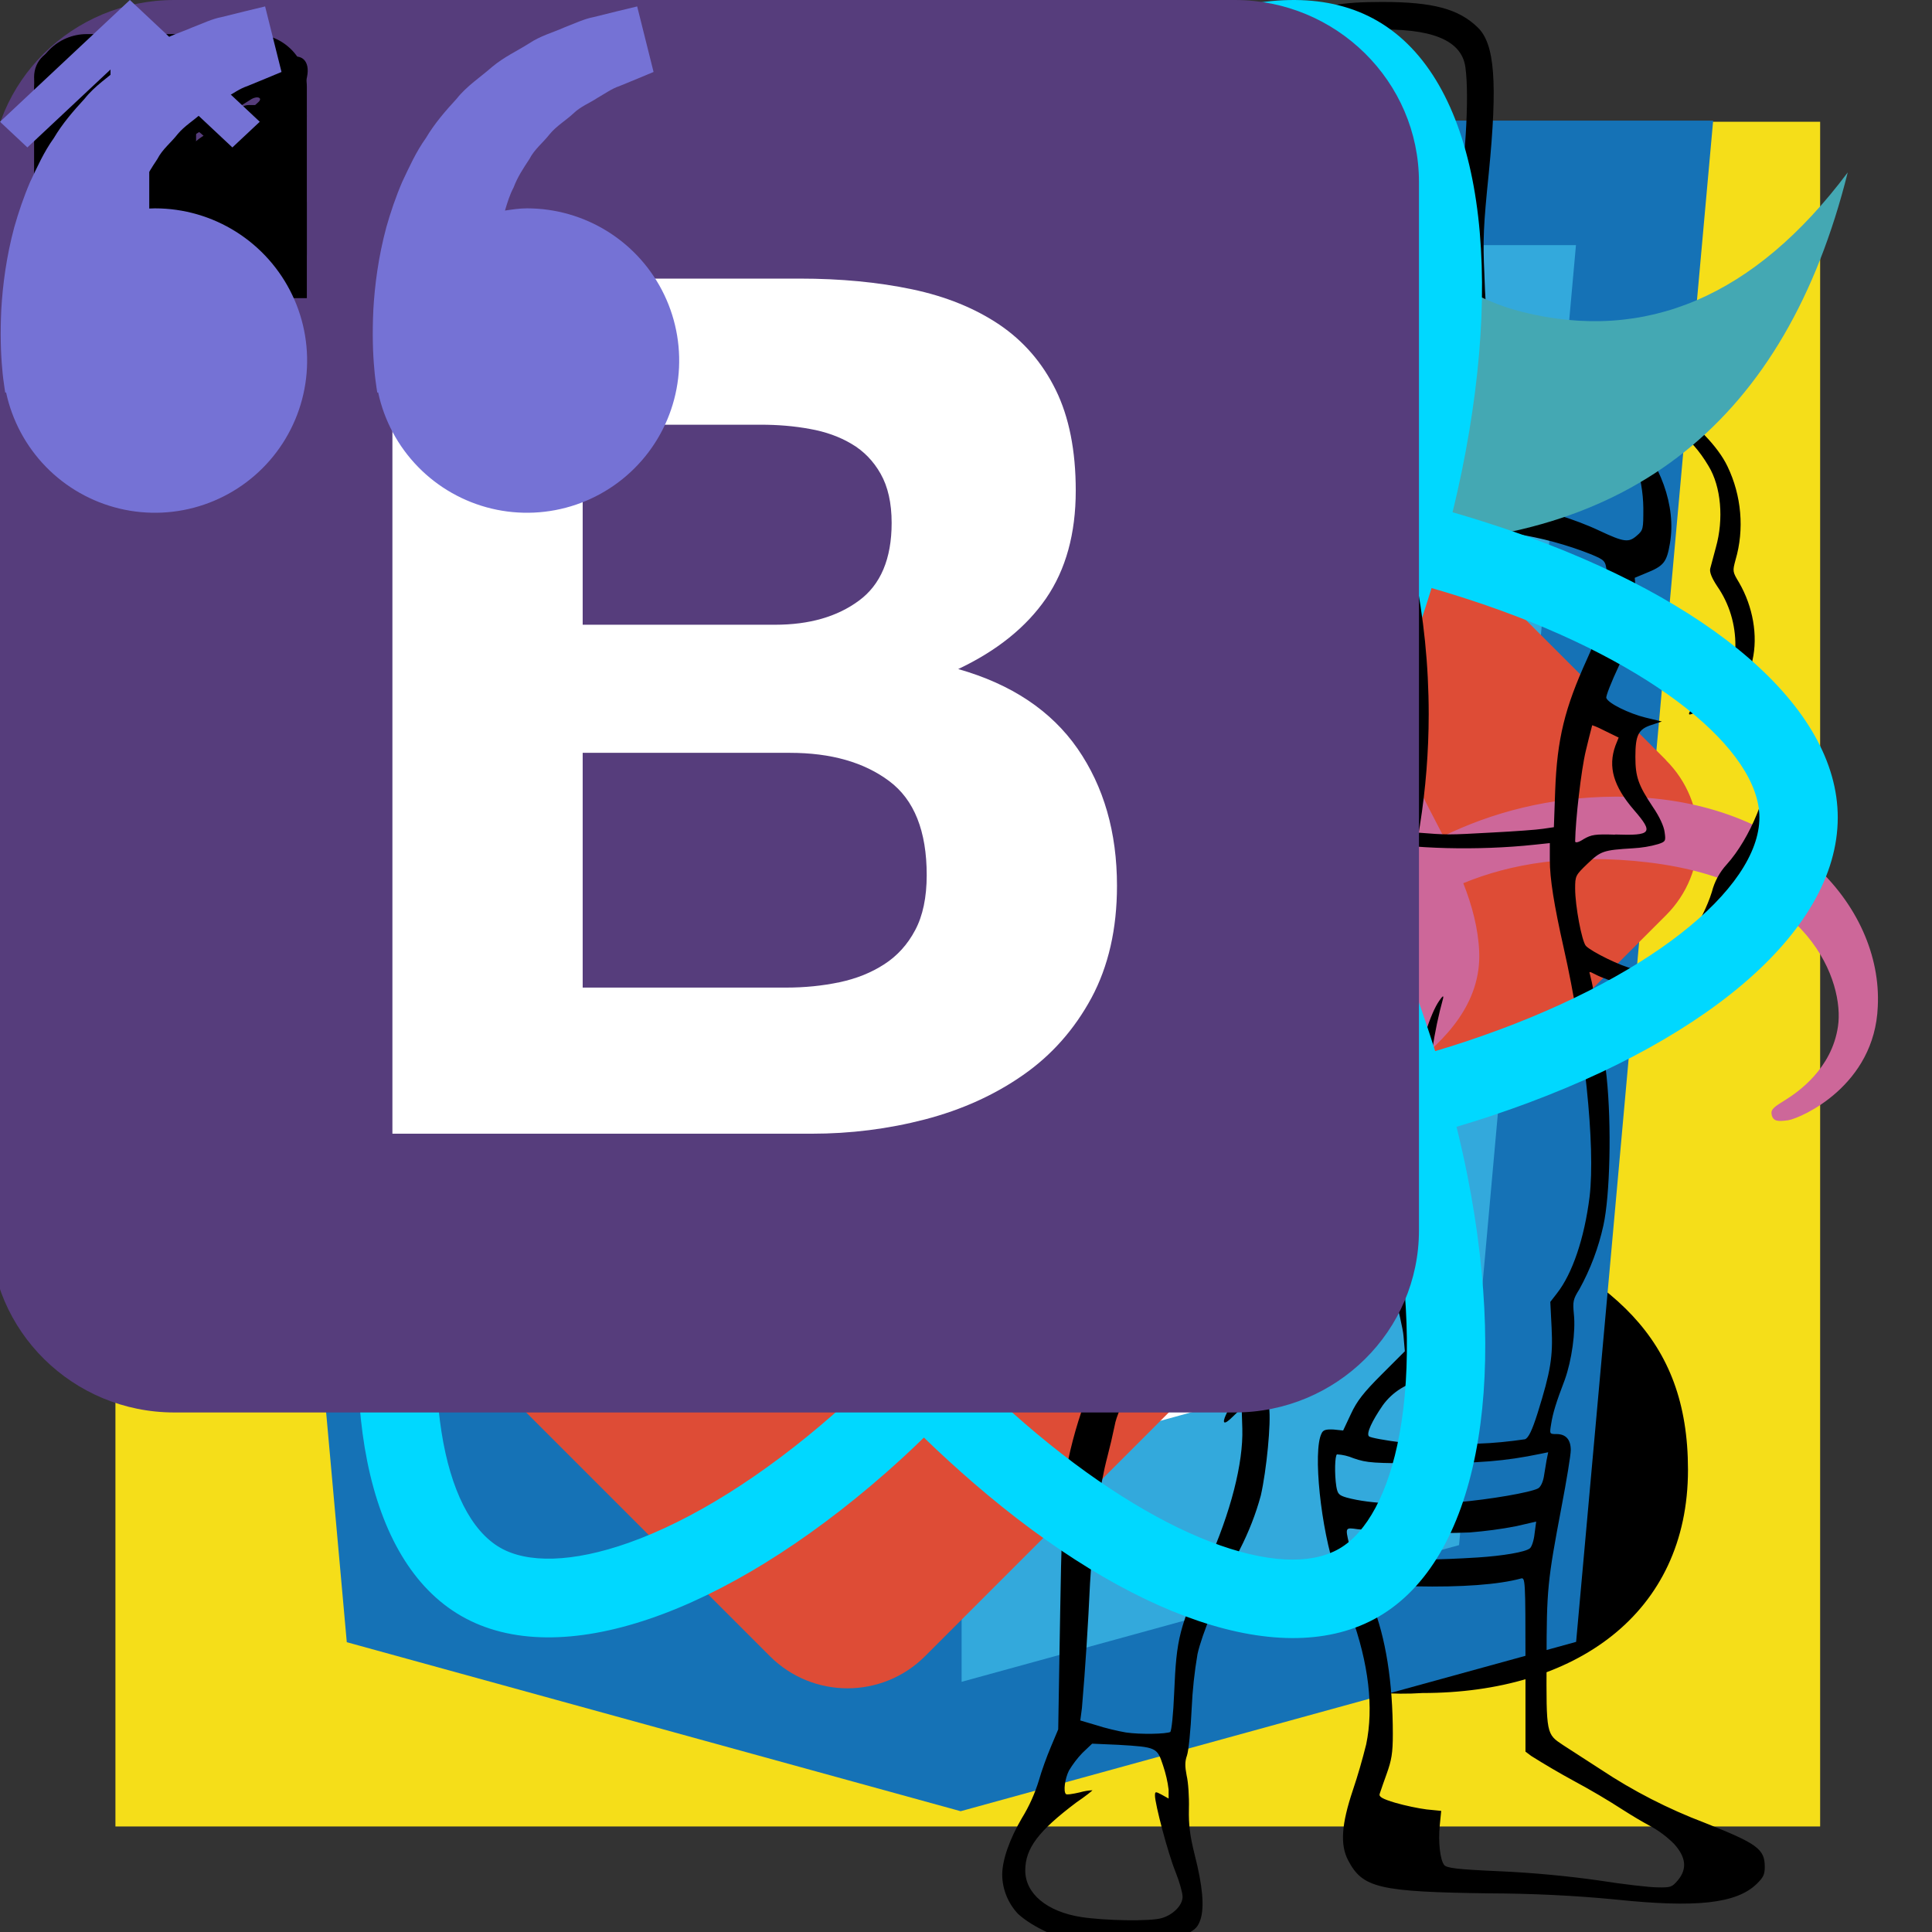 <svg width="119" height="119" viewBox="0 0 119 119" fill="none" xmlns="http://www.w3.org/2000/svg">
    <rect x="0" y="0" width="119" height="119" fill="#333333" stroke="none"/>
    <g id="vsCode">
        <path d="M101.53 17.6L81.35 7.88C80.21 7.33 78.93 7.15 77.68 7.37C76.43 7.58 75.28 8.17 74.39 9.07L8.32 69.3C7.52 70.02 7.04 71.04 6.99 72.12C6.94 73.2 7.32 74.26 8.04 75.06C8.13 75.15 8.22 75.25 8.31 75.33L13.71 80.23C14.41 80.87 15.32 81.24 16.27 81.29C17.22 81.33 18.16 81.04 18.92 80.46L98.49 20.12C99.09 19.66 99.81 19.38 100.56 19.31C101.31 19.24 102.07 19.38 102.74 19.72C103.42 20.05 103.99 20.57 104.39 21.21C104.78 21.85 105 22.59 105 23.35L105 23.11C105 21.96 104.67 20.83 104.06 19.86C103.44 18.88 102.57 18.1 101.53 17.6Z"
              fill="#0065A9" fill-opacity="1" fill-rule="nonzero"/>
        <path d="M101.53 94.39L81.35 104.11C80.21 104.66 78.93 104.84 77.68 104.63C76.43 104.41 75.28 103.82 74.39 102.93L8.32 42.7C7.52 41.97 7.04 40.95 6.99 39.87C6.94 38.79 7.32 37.73 8.04 36.93C8.13 36.84 8.22 36.75 8.31 36.66L13.71 31.76C14.41 31.12 15.32 30.74 16.28 30.7C17.23 30.66 18.17 30.95 18.93 31.53L98.49 91.87C99.09 92.33 99.81 92.61 100.56 92.68C101.31 92.75 102.07 92.61 102.74 92.27C103.42 91.94 103.99 91.42 104.39 90.78C104.78 90.14 105 89.4 105 88.64L105 88.9C104.99 90.04 104.66 91.17 104.05 92.14C103.44 93.11 102.57 93.89 101.53 94.39Z"
              fill="#007ACC" fill-opacity="1" fill-rule="nonzero"/>
        <path d="M81.35 104.11C80.21 104.66 78.93 104.84 77.68 104.63C76.43 104.41 75.28 103.82 74.39 102.93C74.89 103.42 75.53 103.76 76.22 103.89C76.91 104.03 77.63 103.96 78.28 103.69C78.94 103.42 79.49 102.96 79.89 102.37C80.28 101.79 80.49 101.1 80.5 100.39L80.5 11.6C80.5 10.89 80.29 10.2 79.89 9.61C79.5 9.02 78.94 8.56 78.28 8.29C77.63 8.02 76.9 7.94 76.21 8.08C75.51 8.22 74.87 8.56 74.37 9.07C75.27 8.17 76.42 7.58 77.67 7.36C78.91 7.15 80.19 7.33 81.33 7.88L101.51 17.58C102.55 18.08 103.43 18.86 104.05 19.84C104.67 20.81 104.99 21.94 105 23.1L105 88.9C105 90.05 104.67 91.18 104.06 92.15C103.44 93.13 102.57 93.91 101.53 94.41L81.35 104.11Z"
              fill="#1F9CF0" fill-opacity="1" fill-rule="nonzero"/>
    </g>
    <g id="js">
        <path d="M7.11 7.5L112.11 7.5L112.11 112.5L7.11 112.5L7.11 7.5Z" fill="#F5DE19" fill-opacity="1"
              fill-rule="nonzero"/>
        <path d="M77.65 89.53C78.54 91.34 79.93 92.87 81.65 93.93C83.38 94.99 85.37 95.55 87.4 95.53C91.48 95.53 94.1 93.48 94.1 90.65C94.1 87.28 91.41 86.07 86.91 84.1L84.44 83.04C77.32 80.01 72.59 76.21 72.59 68.18C72.59 60.78 78.22 55.14 87.04 55.14C89.9 54.94 92.75 55.58 95.25 56.98C97.74 58.39 99.77 60.49 101.08 63.04L93.36 67.98C92.86 66.71 91.98 65.63 90.85 64.87C89.72 64.12 88.39 63.72 87.03 63.75C86.43 63.69 85.84 63.75 85.27 63.94C84.7 64.12 84.18 64.42 83.73 64.82C83.29 65.22 82.93 65.7 82.69 66.25C82.44 66.79 82.31 67.38 82.31 67.98C82.31 70.93 84.14 72.13 88.37 73.98L90.84 75.03C99.23 78.63 103.97 82.29 103.97 90.53C103.97 99.42 96.99 104.28 87.62 104.28C83.97 104.52 80.32 103.69 77.13 101.9C73.94 100.11 71.34 97.43 69.64 94.19L77.65 89.53ZM42.79 90.38C44.34 93.13 45.75 95.46 49.14 95.46C52.38 95.46 54.43 94.19 54.43 89.26L54.43 55.71L64.29 55.71L64.29 89.39C64.29 99.6 58.29 104.25 49.56 104.25C46.47 104.42 43.4 103.65 40.76 102.05C38.12 100.44 36.03 98.07 34.76 95.25L42.79 90.38Z"
              fill="#000000" fill-opacity="1" fill-rule="nonzero"/>
    </g>
    <g id="css">
        <path d="M21.36 101.15L12.94 7.43L105.52 7.43L97.08 101.13L59.17 111.56L21.36 101.15Z" fill="#1572B6" fill-opacity="1" fill-rule="nonzero"/>
        <path d="M59.23 103.59L89.87 95.17L97.07 15.1L59.23 15.1L59.23 103.59Z" fill="#33A9DC" fill-opacity="1" fill-rule="nonzero"/>
        <path d="M59.23 49.05L74.57 49.05L75.62 37.28L59.23 37.28L59.23 25.78L88.29 25.78L88.01 28.87L85.17 60.54L59.23 60.54L59.23 49.05Z" fill="#FFFFFF" fill-opacity="1" fill-rule="nonzero"/>
        <path d="M59.3 78.9L59.25 78.91L46.34 75.46L45.51 66.29L33.88 66.29L35.5 84.34L59.24 90.87L59.3 90.86L59.3 78.9Z" fill="#EBEBEB" fill-opacity="1" fill-rule="nonzero"/>
        <path d="M73.58 60.06L72.18 75.45L59.26 78.91L59.26 90.87L83.02 84.34L83.19 82.4L85.21 60.06L73.58 60.06Z" fill="#FFFFFF" fill-opacity="1" fill-rule="nonzero"/>
        <path d="M59.27 25.78L59.27 37.28L31.27 37.28L31.04 34.69L30.51 28.87L30.23 25.78L59.27 25.78ZM59.23 49.05L59.23 60.54L46.48 60.54L46.25 57.96L45.72 52.13L45.45 49.05L59.23 49.05Z" fill="#EBEBEB" fill-opacity="1" fill-rule="nonzero"/>
    </g>
    <g id="git">
        <path id="Vector" d="M102.62 46.82L56.77 0.98C54.13 -1.66 49.85 -1.66 47.21 0.98L37.69 10.5L49.76 22.57C52.57 21.62 55.79 22.26 58.03 24.5C60.27 26.75 60.91 29.99 59.93 32.81L71.57 44.45C74.39 43.48 77.64 44.1 79.89 46.36C83.03 49.5 83.03 54.59 79.89 57.73C76.74 60.88 71.65 60.88 68.5 57.73C66.14 55.37 65.56 51.9 66.75 48.98L55.9 38.13L55.9 66.69C56.69 67.08 57.4 67.6 58.03 68.21C61.17 71.36 61.17 76.45 58.03 79.59C54.88 82.74 49.79 82.74 46.65 79.59C43.51 76.45 43.51 71.36 46.65 68.21C47.4 67.46 48.3 66.86 49.28 66.46L49.28 37.63C48.3 37.23 47.4 36.63 46.65 35.87C44.27 33.5 43.69 30 44.91 27.08L33.01 15.17L1.58 46.6C-1.07 49.25 -1.07 53.53 1.58 56.17L47.42 102.01C50.06 104.65 54.34 104.65 56.98 102.01L102.61 56.38C105.26 53.74 105.26 49.46 102.61 46.82L102.62 46.82Z" fill="#DE4C36" fill-opacity="1" fill-rule="nonzero"/>
    </g> <g id="sass">
    <path id="Vector" d="M99.47 49.07C95.4 49.09 91.86 50.06 88.9 51.5C87.81 49.37 86.72 47.47 86.53 46.07C86.32 44.44 86.06 43.45 86.32 41.51C86.58 39.56 87.73 36.8 87.7 36.58C87.68 36.37 87.45 35.38 85.1 35.36C82.76 35.34 80.74 35.8 80.5 36.41C80.27 37.03 79.82 38.42 79.52 39.86C79.12 41.97 74.83 49.51 72.38 53.47C71.59 51.92 70.91 50.57 70.76 49.49C70.55 47.87 70.29 46.87 70.55 44.93C70.81 42.99 71.96 40.22 71.94 40.01C71.91 39.8 71.68 38.8 69.34 38.78C66.99 38.76 64.97 39.23 64.73 39.84C64.5 40.45 64.24 41.89 63.75 43.28C63.26 44.68 57.57 57.27 56.08 60.52C55.48 61.84 54.85 63.14 54.18 64.43C54.18 64.43 54.16 64.5 54.1 64.6C53.89 65.01 53.68 65.41 53.46 65.81L53.46 65.83C53.14 66.4 52.8 66.93 52.63 66.93C52.5 66.93 52.27 65.4 52.67 63.33C53.52 58.96 55.55 52.16 55.53 51.92C55.53 51.8 55.91 50.61 54.21 50C52.54 49.39 51.95 50.4 51.8 50.4C51.65 50.4 51.54 50.76 51.54 50.76C51.54 50.76 53.4 43.11 48 43.11C44.64 43.11 39.99 46.77 37.69 50.06C35.07 51.48 32.46 52.89 29.85 54.31C28.59 55.01 27.29 55.71 26.08 56.36C25.99 56.28 25.9 56.17 25.82 56.09C19.3 49.18 7.24 44.3 7.75 35.02C7.94 31.64 9.11 22.77 30.91 11.99C48.86 3.22 63.13 5.65 65.61 11.04C69.14 18.73 57.96 33.01 39.42 35.08C32.34 35.87 28.63 33.16 27.7 32.15C26.71 31.09 26.57 31.03 26.2 31.24C25.61 31.56 25.99 32.51 26.2 33.06C26.76 34.49 29.04 37.03 32.89 38.27C36.3 39.37 44.59 39.99 54.63 36.14C65.86 31.83 74.64 19.85 72.06 9.81C69.48 -0.37 52.44 -3.73 36.3 1.95C26.71 5.33 16.32 10.66 8.84 17.59C-0.05 25.83 -1.46 32.99 -0.88 35.99C1.18 46.64 16 53.57 21.92 58.71C21.62 58.88 21.34 59.02 21.11 59.15C18.15 60.61 6.85 66.46 4.04 72.65C0.84 79.67 4.55 84.7 7 85.37C14.61 87.46 22.43 83.7 26.63 77.49C30.83 71.28 30.32 63.21 28.38 59.51C28.36 59.47 28.33 59.42 28.29 59.38C29.06 58.94 29.85 58.47 30.61 58.03C32.02 57.2 33.45 56.41 34.9 55.64C34.17 57.61 33.64 59.95 33.38 63.33C33.06 67.31 34.71 72.46 36.86 74.49C37.82 75.38 38.95 75.4 39.67 75.4C42.19 75.4 43.32 73.33 44.57 70.88C46.11 67.88 47.49 64.39 47.49 64.39C47.49 64.39 45.77 73.81 50.45 73.81C52.16 73.81 53.89 71.62 54.65 70.5L54.65 70.52C54.65 70.52 54.7 70.45 54.78 70.31C54.95 70.03 55.06 69.86 55.06 69.86L55.06 69.82C55.74 68.64 57.27 65.95 59.55 61.5C62.49 55.75 65.33 48.56 65.33 48.56C65.33 48.56 65.59 50.32 66.46 53.23C66.97 54.95 68.04 56.83 68.89 58.64C68.21 59.59 67.78 60.12 67.78 60.12L67.8 60.14C67.25 60.86 66.65 61.64 65.99 62.4C63.67 65.15 60.9 68.3 60.51 69.21C60.06 70.29 60.17 71.07 61.02 71.7C61.64 72.17 62.75 72.23 63.88 72.17C65.97 72.02 67.44 71.51 68.16 71.19C69.29 70.79 70.61 70.18 71.85 69.27C74.13 67.6 75.51 65.21 75.39 62.07C75.32 60.33 74.75 58.6 74.04 56.97C74.26 56.68 74.45 56.38 74.66 56.09C78.26 50.87 81.06 45.14 81.06 45.14C81.06 45.14 81.31 46.89 82.19 49.81C82.61 51.29 83.49 52.9 84.25 54.46C80.86 57.19 78.78 60.35 78.03 62.43C76.69 66.27 77.73 68 79.71 68.4C80.61 68.6 81.89 68.17 82.82 67.77C84.02 67.39 85.42 66.74 86.77 65.76C89.05 64.09 91.24 61.77 91.11 58.62C91.05 57.19 90.67 55.77 90.13 54.4C93.01 53.21 96.72 52.56 101.45 53.11C111.59 54.29 113.6 60.57 113.21 63.21C112.83 65.85 110.7 67.29 110 67.73C109.29 68.17 109.06 68.32 109.12 68.64C109.21 69.1 109.55 69.08 110.15 69C110.98 68.85 115.47 66.86 115.66 62C115.98 55.79 110.02 49.01 99.47 49.07ZM21.22 75.23C17.85 78.86 13.16 80.24 11.14 79.08C8.96 77.83 9.82 72.46 13.95 68.62C16.46 66.27 19.7 64.09 21.86 62.76C22.35 62.47 23.07 62.05 23.94 61.52C24.09 61.43 24.18 61.39 24.18 61.39L24.69 61.07C26.2 66.57 24.75 71.41 21.22 75.23ZM45.72 58.71C44.55 61.54 42.1 68.79 40.61 68.38C39.33 68.05 38.54 62.55 40.35 57.12C41.27 54.4 43.21 51.14 44.34 49.87C46.17 47.85 48.2 47.17 48.69 47.99C49.3 49.07 46.45 56.93 45.72 58.71ZM65.95 68.3C65.46 68.55 64.99 68.72 64.77 68.6C64.63 68.51 64.99 68.17 64.99 68.17C64.99 68.17 67.52 65.47 68.53 64.24C69.1 63.52 69.78 62.68 70.51 61.73L70.51 62C70.51 65.24 67.35 67.41 65.95 68.3L65.95 68.3ZM81.55 64.77C81.18 64.52 81.25 63.67 82.46 61.03C82.93 60 84.04 58.26 85.94 56.59C86.15 57.27 86.3 57.92 86.28 58.54C86.26 62.62 83.32 64.14 81.55 64.77Z" fill="#CD6799" fill-opacity="1" fill-rule="nonzero"/>
</g>
    <g id="man">
        <path d="M66.83 119.74C65.26 119.47 63.64 118.72 62.72 117.9C62.1 117.25 61.74 116.38 61.73 115.48C61.73 114.56 62.19 113.27 62.94 111.99C63.39 111.26 63.74 110.48 63.99 109.66C64.15 109.09 64.48 108.18 64.73 107.59L65.18 106.52L65.3 99.35C65.36 95.39 65.48 91.72 65.57 91.15C65.83 89.5 66.26 87.9 66.82 86.34L67.25 85.31L66.63 84.94C66.06 84.58 65.59 84.1 63.74 81.89C61.45 79.19 58.44 77.71 54.18 77.2C52.8 77.07 51.39 76.96 49.98 76.91C43.73 76.62 40.16 75.31 36.94 72.14C34.53 69.78 33.29 67.02 32.78 62.96C32.1 57.47 31.34 54.66 29.93 52.38C29.58 51.81 29.18 51.28 28.74 50.79L28.17 50.23L26.92 51.03C26.24 51.48 25.28 52.05 24.81 52.3C23.25 53.16 21.76 54.12 20.34 55.15C16.84 57.69 13.03 60.87 10.94 62.96C10.01 63.9 9.52 64.31 9.3 64.27C7.88 64.06 8.97 57.88 11.29 53.23C14.26 47.24 19.26 41.71 25.04 37.98C29.79 34.91 37.47 30.69 41.02 29.21C47.33 26.57 55.49 23.72 61.08 22.2C62.25 21.86 62.97 21.57 63.46 21.24C64.55 20.48 65.63 20.11 66.86 20.09C67.89 20.07 67.99 20.05 68.99 19.38C70.16 18.62 70.51 18.58 71.68 18.99L72.44 19.27L73.38 18.62L74.32 18L75.66 18.01C76.7 18.03 77.17 18 77.62 17.8C78.18 17.54 78.2 17.51 78.36 16.57C78.71 14.54 78.75 13.52 78.54 12.29C78.26 10.67 78.23 4.38 78.5 3.15C78.79 1.82 78.99 1.55 79.98 1.06C81.47 0.34 82.58 0.12 85.14 0.12C88.26 0.12 89.85 0.55 91.02 1.69C92.07 2.7 92.25 5.08 91.7 10.67C91.37 13.89 91.33 14.79 91.43 16.9C91.47 18.25 91.56 19.52 91.61 19.69C91.68 20.03 91.76 20.05 92.9 20.07C94.01 20.08 94.2 20.14 95.26 20.69C96.27 21.22 97.04 21.87 97.19 22.33C97.21 22.43 97.39 22.43 97.7 22.33C98.3 22.16 98.83 22.35 99.26 22.88C99.52 23.22 99.67 23.27 100.26 23.27C101.06 23.27 101.36 23.47 102.02 24.45C102.33 24.88 102.76 25.23 103.25 25.44C104.34 25.99 105.83 27.51 106.4 28.72C107.27 30.52 107.45 32.61 106.9 34.48C106.71 35.19 106.71 35.21 107.12 35.89C107.97 37.36 108.29 39.15 107.94 40.68L107.74 41.58L108.33 42.16C111.24 45.07 110.81 49.82 107.25 54.06C106.86 54.54 106.52 55.07 106.26 55.64C105.57 57.45 104.79 58.72 103.78 59.78L102.74 60.83L101.69 60.83C100.64 60.83 99.15 60.48 98.25 60.01C97.88 59.82 97.86 59.82 97.94 60.05C98.18 60.91 98.76 64.4 98.96 66.34C99.27 69.31 99.17 73.62 98.76 75.48C98.46 76.85 97.96 78.18 97.28 79.41C96.89 80.03 96.87 80.17 96.94 80.93C97.06 82 96.81 83.8 96.38 84.99C95.85 86.38 95.65 87.02 95.54 87.72C95.44 88.33 95.44 88.33 95.87 88.33C96.44 88.33 96.75 88.66 96.75 89.32C96.75 89.62 96.49 91.2 96.18 92.82C95.32 97.37 95.26 97.88 95.26 102.29C95.24 106.84 95.24 106.8 96.28 107.49L98.6 108.99C100.6 110.32 102.75 111.42 104.99 112.27C108.25 113.56 108.7 113.89 108.7 114.99C108.7 115.47 108.6 115.65 108.2 116.04C106.95 117.25 104.48 117.52 99.52 117C96.94 116.75 94.36 116.63 91.77 116.62C84.93 116.53 83.93 116.29 83.04 114.59C82.53 113.62 82.63 112.35 83.33 110.26C83.64 109.34 83.91 108.4 84.15 107.44C84.62 105.18 84.31 102.48 83.21 99.44L82.28 96.84C81.36 94.2 80.85 89.38 81.4 88.29C81.5 88.07 81.67 88.03 82.14 88.05L82.73 88.11L83.21 87.09C83.58 86.29 83.99 85.77 85.11 84.65L86.53 83.23L86.45 82.31C86.39 81.43 85.24 77.17 85.08 77.19C85.02 77.19 84.71 77.62 84.36 78.16C83.5 79.45 81.61 81.44 80.53 82.17C80.06 82.48 79.67 82.85 79.67 82.97C79.65 83.5 79.2 84.54 78.66 85.26C78.13 85.96 78.09 86.08 78.17 86.7C78.3 87.62 78.01 90.57 77.66 92.11C77.35 93.26 76.91 94.37 76.37 95.43C75.03 98.22 74.01 100.72 73.76 101.88C73.57 102.99 73.45 104.11 73.4 105.24C73.34 106.56 73.21 107.85 73.11 108.13C72.98 108.5 72.98 108.79 73.09 109.36C73.19 109.77 73.25 110.68 73.23 111.41C73.21 112.41 73.29 113.05 73.58 114.22C74.09 116.21 74.18 117.46 73.95 118.21C73.79 118.68 73.64 118.85 73.11 119.11C71.94 119.71 68.62 120.04 66.82 119.73L66.83 119.74ZM71.57 118.14C72.25 117.94 72.84 117.36 72.84 116.83C72.84 116.59 72.65 115.91 72.41 115.31C71.94 114.16 71.14 111.11 71.14 110.6C71.14 110.35 71.16 110.33 71.55 110.54L71.98 110.78L71.98 110.23C71.92 109.73 71.8 109.23 71.64 108.75C71.27 107.63 71.24 107.61 68.87 107.47L67.27 107.4L66.68 107.96C66.36 108.29 66.08 108.66 65.84 109.06C65.59 109.56 65.49 110.33 65.65 110.5C65.69 110.56 66.08 110.5 66.51 110.4C66.76 110.33 67.02 110.28 67.29 110.27C67.29 110.29 66.86 110.64 66.31 111.01C63.97 112.77 63.15 113.84 63.15 115.21C63.15 116.64 64.49 117.75 66.6 118.08C68.05 118.3 70.86 118.36 71.57 118.14L71.57 118.14ZM103.35 115.81C103.93 115.11 103.85 114.39 103.11 113.57C102.68 113.14 102.19 112.77 101.64 112.47C101.1 112.18 100.55 111.85 100 111.5C99.01 110.86 97.99 110.26 96.95 109.7C96.05 109.21 95.18 108.7 94.32 108.16L93.96 107.89L93.96 102.52C93.96 97.23 93.95 97.15 93.67 97.23C92.3 97.6 90.04 97.77 87.17 97.71L84.06 97.68L84.51 98.77C85.35 100.84 85.79 103.62 85.79 106.8C85.79 107.99 85.71 108.42 85.41 109.26C85.26 109.67 85.12 110.08 84.98 110.49C84.92 110.67 85.14 110.8 85.94 111.04C86.52 111.21 87.38 111.39 87.87 111.45L88.77 111.54L88.68 112.44C88.58 113.46 88.7 114.53 88.95 114.87C89.11 115.06 89.69 115.14 92.41 115.26C94.46 115.35 96.69 115.57 98.44 115.82C99.96 116.06 101.61 116.25 102.09 116.25C102.92 116.27 102.99 116.23 103.34 115.82L103.35 115.81ZM72.08 106.68C72.16 106.62 72.27 105.56 72.32 104.31C72.47 100.82 72.61 100.31 74.37 96.36C75.81 93.14 76.58 90.13 76.52 88L76.48 86.73L75.93 87.26C74.8 88.39 75.58 86.62 76.93 85.03C77.94 83.82 78.3 83.16 78.45 82.09C78.53 81.66 78.69 81.44 79.35 80.94C81.83 79.06 83.75 76.53 84.88 73.63C85.15 72.93 85.85 70.53 86.44 68.3C87.54 64.18 88.12 62.4 88.65 61.64C88.85 61.35 88.92 61.29 88.89 61.48C88.6 62.53 88.38 63.59 88.22 64.66C88.07 65.62 87.77 67.5 87.58 68.8C87.21 71.48 86.82 73.2 86.29 74.53L85.94 75.43L86.87 77.85C87.85 80.33 88.3 82.13 88.38 83.86L88.44 84.84L87.68 85C86.67 85.17 85.77 85.73 85.17 86.56C84.51 87.52 84.14 88.3 84.32 88.47C84.39 88.55 85.35 88.73 86.45 88.86C88.14 89.06 88.79 89.06 91.04 88.92C92.01 88.89 92.97 88.79 93.93 88.65C94.14 88.57 94.36 88.14 94.71 87.03C95.51 84.47 95.66 83.57 95.57 81.78L95.49 80.19L95.9 79.66C96.85 78.45 97.59 76.27 97.91 73.71C98.28 70.58 97.59 64.04 96.32 58.41C95.72 55.74 95.46 54.13 95.46 52.96L95.46 51.93L94.51 52.03C91.07 52.4 86.91 52.3 84.37 51.77C82.98 51.5 79.49 50.46 78.73 50.13L78.12 49.86L78.05 50.54C77.99 50.91 77.93 51.28 77.85 51.67C77.73 52.08 77.77 52.18 78.5 52.88C79.4 53.8 79.67 54.27 79.67 54.89C79.67 55.28 79.46 55.6 78.36 56.73C77.58 57.57 76.7 58.32 75.76 58.98L74.49 59.83L73.94 61.73C71.99 68.66 71.62 74.97 72.91 79.48L73.22 80.61L72.59 81.39C70.25 84.34 68.86 86.59 68.65 87.84C68.52 88.46 68.38 89.07 68.22 89.68C67.71 91.61 67.32 94.44 67.14 97.51C67.02 100.08 66.86 102.64 66.64 105.21L66.54 105.97L67.52 106.26C68.06 106.44 68.88 106.63 69.35 106.71C70.23 106.84 71.85 106.81 72.11 106.67L72.08 106.68ZM91.04 95.93C92.57 95.83 93.95 95.6 94.23 95.37C94.34 95.29 94.48 94.88 94.52 94.47L94.62 93.72L93.41 94C92.45 94.19 91.49 94.31 90.53 94.39C88.23 94.48 85.91 94.42 83.62 94.19C82.86 94.08 82.86 94.08 83.09 95.07C83.28 95.81 83.33 95.85 85.32 95.99C86.64 96.1 88.5 96.09 91.04 95.93L91.04 95.93ZM89.77 92.53C91.76 92.36 94.25 91.93 94.73 91.68C94.89 91.6 95.03 91.3 95.09 90.97L95.26 89.94L95.36 89.45L94.87 89.55C92.7 90 91.06 90.13 87.78 90.13C84.58 90.13 84.21 90.11 83.37 89.82C83.04 89.68 82.7 89.6 82.35 89.58C82.22 89.66 82.19 90.78 82.31 91.56C82.39 92.02 82.47 92.1 82.94 92.24C84.42 92.65 86.93 92.74 89.78 92.51L89.77 92.53ZM53.52 74.92C58.52 73.47 65.07 69.23 70.42 63.92C72.16 62.18 72.37 61.95 72.6 61.17L72.92 60.17C72.95 60.09 72.64 59.96 72.23 59.86C71.16 59.61 70.34 58.98 70.34 58.42C70.34 58.08 70.14 57.75 69.58 57.15C68.66 56.11 68.43 55.66 68.33 54.67L68.25 53.86L67.16 53.08C66.53 52.63 64.34 51.42 62.02 50.25C60.25 49.39 58.52 48.45 56.82 47.44C54.87 46.13 53.56 44.57 52.82 42.72C52.68 42.34 52.51 42.03 52.45 42.03C52.29 42.03 47.9 46.27 46.02 48.26C41.39 53.14 38.21 57.38 36.2 61.31C35.69 62.28 35.14 63.44 34.98 63.87L34.69 64.65L35.04 65.95C35.26 66.66 35.71 67.81 36.06 68.49C37.29 70.92 38.76 72.38 41.18 73.57C43.78 74.86 46.08 75.31 49.93 75.25C52 75.23 52.61 75.17 53.52 74.9L53.52 74.92ZM14.07 57.79C17.35 54.88 21.88 51.69 27.43 48.39C31.07 46.23 45.11 39.19 51.57 36.32C52.75 35.79 53.8 35.31 53.92 35.25C54.03 35.17 54.37 34.33 54.68 33.39C56.05 29.06 56.73 28.2 59.21 27.63C59.52 27.55 59.6 27.46 59.6 27.15C59.6 26.58 59.99 25.27 60.32 24.69C60.58 24.24 60.58 24.22 60.36 24.28C60.23 24.31 59.4 24.55 58.55 24.81C46.63 28.24 36.22 32.81 27.24 38.52C17.65 44.61 12.12 51.91 10.52 60.66L10.4 61.31L11.58 60.16C12.2 59.51 13.34 58.46 14.08 57.81L14.07 57.79ZM102.45 59.45C103.41 58.96 104.89 56.71 105.44 54.94C105.6 54.31 105.91 53.73 106.36 53.24C107.8 51.64 108.99 48.73 109.01 46.74C109.01 43.63 107.25 42.44 104.7 43.77C104.36 43.92 104.09 44.04 104.05 44C103.92 43.87 104.64 43.16 105.52 42.61C106.67 41.85 106.89 41.4 106.89 39.78C106.9 38.47 106.52 37.19 105.77 36.11C105.42 35.58 105.29 35.23 105.34 35.02L105.69 33.71C106.18 31.97 106.01 29.98 105.24 28.71C104.11 26.8 102.72 25.86 100.79 25.7L99.66 25.62L100.32 26.37C102.29 28.5 103.25 31.17 102.86 33.46C102.66 34.63 102.49 34.86 101.36 35.31L100.69 35.59L100.77 36.49C100.91 37.95 100.65 39.03 99.72 41C99.25 42 98.9 42.89 98.94 42.99C99.05 43.32 100.34 43.95 101.36 44.2L102.36 44.44L101.73 44.65C100.91 44.91 100.73 45.28 100.73 46.62C100.73 47.85 100.91 48.36 101.81 49.71C102.21 50.29 102.49 50.9 102.53 51.25C102.61 51.8 102.59 51.84 102.14 51.99C101.63 52.14 101.11 52.22 100.58 52.25C98.74 52.36 98.6 52.42 97.78 53.2C97.04 53.91 97.02 53.95 97.02 54.73C97.02 55.8 97.43 57.97 97.68 58.26C98.02 58.62 99.87 59.53 100.59 59.67C101.22 59.83 101.88 59.75 102.45 59.46L102.45 59.45ZM75.4 57.99C76.59 57.05 77.53 56.11 78.05 55.31C78.39 54.82 78.41 54.72 78.25 54.31C77.97 53.68 76.18 52.06 75.18 51.58C74.52 51.28 73.81 51.08 73.09 50.97L71.86 50.82L71.1 49.86C69.52 47.91 68.64 46.38 67.39 43.43C66.29 40.93 65.34 39.47 63.81 38.02C63.19 37.43 62.74 36.95 62.78 36.95C62.86 36.95 63.6 37.32 64.46 37.77C65.88 38.53 66.06 38.59 66.71 38.49C69.03 38.22 71.08 35.55 71.82 31.8C72.04 30.74 72.47 29.67 72.92 29.02C72.94 29 73.84 29.59 74.89 30.35C77.57 32.24 78.15 32.53 79.68 32.59C80.67 32.63 81.24 32.56 83.04 32.13C86.87 31.19 91.01 30.82 93.53 31.15C94.95 31.35 97 31.97 98.52 32.69C100.03 33.4 100.32 33.43 100.81 33C101.22 32.65 101.22 32.59 101.22 31.29C101.2 29.35 100.49 27.26 99.42 26.01C98.87 25.37 97.33 24.31 95.81 23.51C95.26 23.22 94.72 22.93 94.19 22.63C93.46 22.2 92.64 22.26 90.42 22.85C87.84 23.51 87.15 23.51 84.21 22.75C81.71 22.12 81.55 22.11 79.09 22.5C77.78 22.69 74.5 22.57 73.4 22.28C72.86 22.12 72.31 21.97 71.78 21.78C70.83 21.4 69.17 21.34 67.66 21.62C64.67 22.15 62.41 23.77 61.59 25.97C61.16 27.09 61.22 27.61 61.78 27.96C62.68 28.53 63.87 30.07 63.87 30.68C63.87 30.72 63.58 30.46 63.24 30.11C62.4 29.23 61.64 28.84 60.74 28.84C60.16 28.86 59.59 29.03 59.11 29.36C58.62 29.68 58.23 30.13 57.99 30.66C57.73 31.35 57.51 32.05 57.33 32.77C56.78 34.76 56.29 35.82 55.26 37.22C54.34 38.49 54.2 39.06 54.53 40.48C55.35 44.08 56.78 45.52 62.73 48.9C65.86 50.68 67.46 51.68 68.63 52.56C69.53 53.22 69.55 53.26 69.47 53.77C69.3 54.94 70.04 56.21 71.51 57.24C71.88 57.5 72.11 57.77 72.11 57.97C72.11 58.32 73.11 58.81 73.83 58.81C74.24 58.81 74.55 58.63 75.39 57.99L75.4 57.99ZM99.48 51.4C101.75 51.48 101.86 51.3 100.65 49.9C99.38 48.43 99.03 47.24 99.5 45.93L99.7 45.43L98.9 45.04C98.62 44.9 98.35 44.76 98.07 44.67C97.94 45.19 97.8 45.7 97.68 46.23C97.39 47.42 97.04 50.51 97.02 51.82C97.02 51.93 97.22 51.9 97.55 51.68C98.02 51.41 98.25 51.37 99.48 51.41L99.48 51.4ZM91.88 51.28C93.25 51.21 94.66 51.11 95.03 51.05L95.71 50.95L95.79 48.7C95.91 45.5 96.38 43.61 97.76 40.58C98.74 38.43 99.17 36.55 98.96 35.15C98.88 34.54 98.84 34.5 98.02 34.15C96.51 33.55 94.95 33.13 93.35 32.88C91.81 32.66 87.27 32.78 85.58 33.12C84.87 33.23 83.58 33.5 82.73 33.72C80.6 34.21 79.46 34.15 77.84 33.45C76.24 32.74 75.23 32.1 74.27 31.2C73.51 30.49 73.43 30.46 73.23 30.69C73.08 30.87 73 31.4 72.94 32.53C72.88 34.27 72.61 35.18 71.85 36.41C71.68 36.67 71.53 36.94 71.42 37.22C71.42 37.28 72 37.96 72.72 38.7C75.23 41.3 76.46 41.97 78.43 41.83C79.07 41.77 79.52 41.79 79.52 41.86C79.52 42.02 78.25 43.02 77.73 43.29C77.47 43.42 77.42 43.56 77.45 43.86L77.76 45.91C77.94 47.08 78.08 47.62 78.25 47.78C78.72 48.17 81.14 49.42 82.67 50.05C84.66 50.85 85.75 51.14 87.27 51.28C89.15 51.43 89.19 51.43 91.88 51.28L91.88 51.28ZM75.73 49.14C75.77 49.08 75.63 47.94 75.38 46.63C75.07 44.86 74.89 44.21 74.7 44.04C74.56 43.92 73.84 43.41 73.11 42.88C72.16 42.2 71.26 41.45 70.42 40.64L69.07 39.31L68.35 39.68L67.59 40.09C67.65 40.4 67.76 40.69 67.9 40.97C68.11 41.44 68.54 42.59 68.85 43.53C69.68 45.97 70.32 47.14 71.94 49.27L72.54 50.07L73.7 50.25C74.34 50.34 74.99 50.48 75.16 50.54C75.44 50.65 75.47 50.6 75.55 49.97C75.59 49.7 75.65 49.41 75.73 49.13L75.73 49.14ZM100.48 24.84C101.48 24.74 101.65 24.6 101.22 24.16C100.95 23.88 100.32 23.86 99.81 24.1C99.48 24.25 99.41 24.21 98.88 23.65C98.33 23.04 98.29 23.02 97.61 23.1C96.98 23.18 96.88 23.16 96.8 22.9C96.56 22.48 96.26 22.1 95.9 21.77C95.46 21.27 94.9 20.87 94.28 20.62C93.07 20.15 92.39 20.21 91.23 20.86C87.89 22.67 88.03 22.65 84.81 21.83C81.8 21.07 79.55 20.29 78.83 19.8C78.23 19.39 76.94 18.94 75.86 18.8C75.06 18.69 74.55 18.86 73.79 19.48L73.38 19.82L73.75 20.46C74.26 21.36 74.2 21.42 73.44 20.76C72.62 20.07 71.64 19.6 71.02 19.58C70.57 19.58 69.24 20.17 69.08 20.42C69.02 20.5 69.44 20.6 69.98 20.64C70.55 20.7 71.33 20.89 71.86 21.1C73.23 21.69 73.93 21.88 75.18 22C76.55 22.14 79.02 21.99 79.32 21.75C79.47 21.61 79.9 21.59 80.8 21.67C81.99 21.75 82.48 21.87 85.31 22.63C86.96 23.08 88.11 23.04 90.06 22.51C90.96 22.26 92.09 22 92.56 21.94C93.36 21.87 93.52 21.91 94.77 22.47C96.76 23.37 97.82 23.94 98.4 24.46C98.99 24.97 99.07 24.97 100.47 24.85L100.48 24.84ZM89.34 21.42L90.54 20.8L90.5 19.59C90.48 18.75 90.44 17.92 90.4 17.11L90.3 15.86L89.11 16.78C88.41 17.32 87.72 17.73 87.43 17.79C86.57 17.95 82.34 17.79 81.94 17.58C81.42 17.19 80.93 16.76 80.48 16.29L79.38 15.18L79.36 15.84C79.36 16.19 79.32 16.79 79.25 17.17C79.15 17.87 79.15 17.89 79.91 18.85C80.32 19.37 80.65 19.84 80.65 19.9C80.65 20.27 86.3 22.03 87.57 22.05C87.98 22.05 88.49 21.87 89.34 21.42ZM87.08 16.99C88.49 16.71 89.17 15.7 89.7 13.12C90.24 10.35 90.52 5.99 90.26 4.14C90.03 2.46 88.15 1.71 84.58 1.83C82.35 1.91 81.43 2.12 80.67 2.77C80.2 3.16 80.2 3.2 79.99 5.05C79.6 8.6 80.18 13.66 81.2 15.56C81.69 16.48 82.12 16.81 83.01 16.96C84.03 17.14 86.2 17.14 87.08 16.98L87.08 16.99Z" fill="#000000" fill-opacity="1" fill-rule="nonzero"/>
    </g>
    <g id="w">

        <path id="Vector" d="M27.84 22.08C31.66 6.8 41.21 -0.85 56.5 -0.85C79.42 -0.85 82.29 16.35 93.75 19.21C101.39 21.12 108.08 18.26 113.81 10.62C109.99 25.9 100.44 33.54 85.15 33.54C62.23 33.54 59.36 16.35 47.9 13.48C40.26 11.57 33.57 14.44 27.84 22.08ZM-0.82 56.47C3 41.18 12.56 33.54 27.84 33.54C50.76 33.54 53.63 50.74 65.09 53.6C72.73 55.51 79.42 52.65 85.15 45C81.33 60.29 71.78 67.93 56.5 67.93C33.57 67.93 30.7 50.74 19.24 47.87C11.6 45.96 4.91 48.83 -0.82 56.47Z" fill="#44A8B3" fill-opacity="1" fill-rule="nonzero"/>
    </g>
    <g id="react">
        <path d="M93.106 32.703C91.903 32.289 90.69 31.905 89.469 31.552C89.674 30.711 89.863 29.879 90.031 29.062C92.784 15.648 90.984 4.842 84.836 1.284C78.942 -2.127 69.302 1.429 59.566 9.933C58.606 10.773 57.668 11.637 56.752 12.524C56.139 11.934 55.515 11.356 54.88 10.789C44.677 1.696 34.449 -2.136 28.308 1.432C22.419 4.854 20.675 15.013 23.154 27.725C23.4 28.984 23.679 30.237 23.989 31.482C22.541 31.895 21.144 32.334 19.807 32.802C7.844 36.988 0.205 43.548 0.205 50.353C0.205 57.381 8.406 64.43 20.866 68.704C21.876 69.049 22.895 69.369 23.921 69.663C23.588 71.004 23.292 72.354 23.034 73.711C20.671 86.204 22.516 96.122 28.389 99.522C34.456 103.033 44.637 99.425 54.551 90.727C55.355 90.02 56.141 89.293 56.908 88.546C57.9 89.507 58.919 90.439 59.963 91.343C69.566 99.636 79.05 102.985 84.918 99.576C90.978 96.055 92.948 85.4 90.391 72.436C90.189 71.42 89.963 70.409 89.713 69.405C90.428 69.192 91.13 68.973 91.814 68.746C104.767 64.438 113.195 57.475 113.195 50.353C113.195 43.523 105.309 36.919 93.106 32.703ZM90.296 64.147C89.678 64.353 89.044 64.55 88.398 64.743C86.968 60.2 85.039 55.368 82.677 50.376C84.93 45.504 86.786 40.734 88.176 36.22C89.332 36.556 90.453 36.91 91.535 37.283C101.991 40.896 108.369 46.237 108.369 50.353C108.369 54.737 101.481 60.428 90.296 64.147ZM85.656 73.376C86.787 79.109 86.948 84.292 86.199 88.344C85.526 91.984 84.173 94.412 82.499 95.384C78.939 97.453 71.323 94.764 63.111 87.671C62.14 86.831 61.193 85.963 60.27 85.07C63.454 81.576 66.636 77.513 69.741 73.001C75.204 72.514 80.364 71.719 85.044 70.633C85.269 71.543 85.473 72.457 85.656 73.376ZM38.726 95.026C35.247 96.259 32.476 96.295 30.801 95.325C27.237 93.262 25.755 85.298 27.776 74.615C28.017 73.353 28.291 72.097 28.601 70.85C33.229 71.878 38.352 72.617 43.828 73.062C46.954 77.478 50.228 81.536 53.527 85.089C52.826 85.77 52.108 86.434 51.374 87.079C46.99 90.925 42.597 93.654 38.726 95.026ZM22.428 64.12C16.918 62.23 12.368 59.774 9.249 57.093C6.447 54.685 5.032 52.293 5.032 50.353C5.032 46.223 11.166 40.956 21.396 37.377C22.638 36.943 23.937 36.533 25.286 36.148C26.7 40.764 28.554 45.59 30.793 50.471C28.525 55.423 26.644 60.327 25.216 64.997C24.28 64.728 23.35 64.436 22.428 64.12ZM27.891 26.795C25.768 15.903 27.178 7.687 30.727 5.625C34.507 3.429 42.865 6.56 51.675 14.412C52.25 14.925 52.815 15.448 53.371 15.982C50.088 19.52 46.844 23.548 43.745 27.937C38.431 28.431 33.344 29.225 28.668 30.289C28.38 29.131 28.121 27.966 27.891 26.795V26.795ZM76.63 38.874C75.525 36.959 74.38 35.068 73.194 33.202C76.799 33.66 80.253 34.267 83.497 35.01C82.523 38.142 81.309 41.417 79.881 44.775C78.837 42.787 77.753 40.819 76.63 38.874ZM56.754 19.444C58.981 21.865 61.21 24.568 63.404 27.5C58.955 27.289 54.498 27.289 50.049 27.498C52.244 24.592 54.493 21.893 56.754 19.444ZM36.751 38.907C35.642 40.837 34.579 42.792 33.561 44.771C32.156 41.425 30.953 38.136 29.971 34.958C33.195 34.235 36.633 33.643 40.215 33.194C39.016 35.07 37.861 36.975 36.751 38.907V38.907ZM40.318 67.857C36.617 67.442 33.127 66.881 29.904 66.177C30.902 62.943 32.131 59.583 33.567 56.165C34.589 58.146 35.657 60.103 36.77 62.033C37.915 64.018 39.1 65.961 40.318 67.857ZM56.888 81.603C54.6 79.126 52.318 76.385 50.089 73.437C52.253 73.522 54.458 73.566 56.7 73.566C59.003 73.566 61.28 73.514 63.52 73.414C61.32 76.415 59.099 79.159 56.888 81.603ZM79.926 55.991C81.437 59.446 82.71 62.788 83.72 65.967C80.444 66.717 76.907 67.321 73.18 67.77C74.375 65.87 75.531 63.946 76.649 62C77.786 60.021 78.878 58.018 79.926 55.991ZM72.468 59.579C70.756 62.563 68.949 65.491 67.047 68.357C63.604 68.602 60.152 68.723 56.7 68.722C53.184 68.722 49.764 68.612 46.47 68.397C44.519 65.538 42.677 62.605 40.947 59.606H40.948C39.226 56.623 37.618 53.575 36.127 50.468C37.614 47.362 39.217 44.312 40.933 41.327L40.933 41.327C42.648 38.341 44.475 35.421 46.411 32.573C49.771 32.318 53.217 32.185 56.7 32.185H56.7C60.198 32.185 63.648 32.319 67.008 32.577C68.924 35.419 70.74 38.33 72.452 41.301C74.174 44.28 75.798 47.315 77.323 50.4C75.814 53.517 74.194 56.578 72.468 59.579ZM82.425 5.481C86.209 7.671 87.68 16.502 85.303 28.084C85.151 28.823 84.981 29.576 84.795 30.339C80.107 29.253 75.017 28.445 69.687 27.943C66.583 23.506 63.366 19.472 60.136 15.979C60.983 15.16 61.849 14.363 62.735 13.587C71.077 6.301 78.873 3.425 82.425 5.481ZM56.7 40.226C62.272 40.226 66.79 44.76 66.79 50.353C66.79 55.946 62.272 60.48 56.7 60.48C51.128 60.48 46.61 55.946 46.61 50.353C46.61 44.76 51.128 40.226 56.7 40.226Z"
              fill="#00D8FF"/>
    </g>
    <g id="cat">
        <path d="M44 0C19.69 0 0 19.69 0 44C0 63.47 12.59 79.91 30.08 85.74C32.28 86.13 33.11 84.81 33.11 83.65C33.11 82.61 33.05 79.14 33.05 75.46C22 77.49 19.14 72.76 18.26 70.29C17.76 69.02 15.62 65.12 13.75 64.07C12.21 63.25 10.01 61.21 13.69 61.16C17.16 61.1 19.63 64.35 20.45 65.67C24.42 72.32 30.74 70.45 33.27 69.3C33.66 66.44 34.81 64.51 36.08 63.41C26.29 62.31 16.06 58.52 16.06 41.69C16.06 36.9 17.76 32.94 20.57 29.86C20.12 28.76 18.59 24.25 21.01 18.2C21.01 18.2 24.69 17.04 33.11 22.71C36.63 21.72 40.37 21.23 44.11 21.23C47.85 21.23 51.59 21.72 55.11 22.71C63.52 16.99 67.21 18.2 67.21 18.2C69.62 24.25 68.08 28.76 67.65 29.86C70.45 32.94 72.16 36.84 72.16 41.69C72.16 58.57 61.87 62.31 52.08 63.41C53.68 64.79 55.05 67.43 55.05 71.55C55.05 77.44 55 82.17 55 83.65C55 84.81 55.82 86.18 58.02 85.74C66.75 82.79 74.34 77.18 79.72 69.69C85.1 62.2 87.99 53.21 88 44C88 19.69 68.31 0 44 0Z" fill="#000000" fill-opacity="1" fill-rule="evenodd"/>

    </g>
    <g id="boot">
        <path d="M-0.61 75.78C-0.61 81.97 4.48 87 10.74 87L76.05 87C82.32 87 87.4 81.97 87.4 75.78L87.4 11.21C87.4 5.02 82.31 0 76.05 0L10.74 0C4.47 0 -0.61 5.02 -0.61 11.21L-0.61 75.78L-0.61 75.78Z" fill="#563D7C" fill-opacity="1" fill-rule="nonzero"/>
        <path d="M35.89 38.48L35.89 26.16L46.86 26.16C47.9 26.16 48.91 26.24 49.88 26.42C50.85 26.59 51.71 26.9 52.45 27.34C53.2 27.78 53.8 28.4 54.24 29.18C54.69 29.97 54.92 30.98 54.92 32.21C54.92 34.42 54.24 36.02 52.9 37C51.56 37.99 49.84 38.48 47.75 38.48L35.89 38.48ZM24.17 17.16L24.17 69.83L49.99 69.83C52.38 69.83 54.7 69.54 56.97 68.95C59.23 68.36 61.25 67.45 63.01 66.22C64.78 64.99 66.18 63.4 67.23 61.46C68.27 59.52 68.8 57.22 68.8 54.56C68.8 51.27 67.99 48.45 66.37 46.11C64.75 43.78 62.3 42.14 59.02 41.21C61.41 40.08 63.21 38.63 64.43 36.86C65.65 35.08 66.26 32.87 66.26 30.22C66.26 27.76 65.85 25.69 65.03 24.02C64.21 22.35 63.05 21.01 61.56 20C60.06 18.99 58.27 18.26 56.18 17.82C54.09 17.38 51.78 17.16 49.24 17.16L24.17 17.16ZM35.89 60.83L35.89 46.37L48.65 46.37C51.18 46.37 53.22 46.95 54.77 48.11C56.31 49.26 57.08 51.19 57.08 53.9C57.08 55.27 56.84 56.41 56.37 57.29C55.9 58.18 55.26 58.88 54.47 59.39C53.67 59.91 52.75 60.28 51.71 60.5C50.66 60.72 49.57 60.83 48.42 60.83L35.89 60.83Z" fill="#FFFFFF" fill-opacity="1" fill-rule="nonzero"/>

    </g>
    <!--socialIcons-->
    <g id="instagram">
        <path d="M15.652 2.1H5.348C3.557 2.1 2.1 3.556 2.1 5.347V8.778V15.653C2.1 17.444 3.557 18.9 5.348 18.9H15.652C17.443 18.9 18.9 17.444 18.9 15.653V8.771V5.341C18.893 3.556 17.437 2.1 15.652 2.1ZM16.583 4.035H16.957V4.403V6.882L14.116 6.889L14.109 4.042L16.583 4.035ZM8.098 8.771C8.636 8.03 9.509 7.538 10.493 7.538C11.478 7.538 12.351 8.024 12.889 8.771C13.243 9.257 13.447 9.854 13.447 10.497C13.447 12.124 12.121 13.455 10.487 13.455C8.853 13.455 7.54 12.124 7.54 10.497C7.54 9.854 7.75 9.257 8.098 8.771ZM17.259 15.646C17.259 16.532 16.538 17.253 15.652 17.253H5.348C4.463 17.253 3.741 16.532 3.741 15.646V8.771H6.247C6.031 9.303 5.906 9.887 5.906 10.497C5.906 13.029 7.967 15.089 10.5 15.089C13.033 15.089 15.094 13.029 15.094 10.497C15.094 9.887 14.969 9.303 14.752 8.771H17.259V15.646Z"
              fill="currentColor"/>
    </g>
    <g id="linkedIn">
        <path d="M5.806 7.886H2.533V18.363H5.806V7.886Z" fill="currentColor"/>
        <path d="M4.101 2.94C2.894 2.94 2.1 3.721 2.1 4.757C2.1 5.774 2.868 6.574 4.055 6.574H4.081C5.314 6.574 6.082 5.768 6.075 4.757C6.049 3.721 5.308 2.94 4.101 2.94Z"
              fill="currentColor"/>
        <path d="M14.748 7.788C12.871 7.788 11.697 8.811 11.481 9.533V7.886H7.801C7.847 8.759 7.801 18.363 7.801 18.363H11.481V12.701C11.481 12.38 11.468 12.065 11.559 11.842C11.809 11.212 12.353 10.556 13.331 10.556C14.61 10.556 15.187 11.527 15.187 12.944V18.363H18.9V12.537C18.9 9.297 17.076 7.788 14.748 7.788Z"
              fill="currentColor"/>
    </g>
    <g id="telegram">
        <path d="M18.906 4.764L16.37 16.721C16.179 17.564 15.68 17.774 14.972 17.377L11.108 14.53L9.245 16.323C9.038 16.53 8.866 16.702 8.468 16.702L8.746 12.768L15.905 6.299C16.217 6.022 15.838 5.867 15.422 6.145L6.571 11.719L2.76 10.526C1.932 10.267 1.917 9.697 2.933 9.299L17.837 3.557C18.527 3.299 19.131 3.71 18.906 4.764Z"
              fill="currentColor"/>
    </g>
    <g id="vk">
        <path d="M18.17 13.994C17.804 13.539 17.388 13.131 16.986 12.737C16.843 12.597 16.695 12.452 16.553 12.308C16.144 11.893 16.129 11.738 16.453 11.267C16.677 10.942 16.915 10.617 17.144 10.303C17.353 10.018 17.568 9.724 17.775 9.428L17.817 9.367C18.212 8.801 18.62 8.216 18.837 7.51C18.894 7.324 18.953 7.05 18.817 6.82C18.682 6.591 18.419 6.522 18.234 6.489C18.142 6.473 18.051 6.471 17.966 6.471L15.381 6.469L15.36 6.468C14.969 6.468 14.705 6.659 14.554 7.052C14.41 7.427 14.252 7.827 14.071 8.207C13.712 8.963 13.255 9.834 12.595 10.561L12.567 10.592C12.489 10.679 12.4 10.777 12.336 10.777C12.326 10.777 12.315 10.775 12.303 10.771C12.166 10.716 12.074 10.373 12.079 10.213C12.079 10.211 12.079 10.209 12.079 10.206L12.077 7.111C12.077 7.1 12.076 7.089 12.075 7.078C12.009 6.575 11.863 6.262 11.313 6.15C11.298 6.147 11.283 6.146 11.268 6.146H8.581C8.143 6.146 7.901 6.33 7.675 6.606C7.613 6.68 7.486 6.834 7.549 7.02C7.613 7.209 7.821 7.25 7.889 7.263C8.225 7.329 8.415 7.542 8.468 7.915C8.562 8.561 8.574 9.251 8.505 10.087C8.485 10.319 8.447 10.498 8.385 10.651C8.37 10.687 8.318 10.804 8.266 10.804C8.249 10.804 8.201 10.797 8.112 10.734C7.904 10.586 7.751 10.375 7.574 10.114C6.969 9.228 6.461 8.252 6.021 7.129C5.858 6.716 5.553 6.485 5.163 6.478C4.734 6.471 4.345 6.468 3.974 6.468C3.569 6.468 3.193 6.472 2.826 6.48C2.512 6.486 2.295 6.583 2.181 6.77C2.066 6.957 2.074 7.203 2.203 7.5C3.237 9.883 4.175 11.615 5.243 13.117C5.992 14.168 6.743 14.896 7.607 15.407C8.517 15.946 9.536 16.208 10.724 16.208C10.858 16.208 10.998 16.205 11.138 16.198C11.828 16.163 12.084 15.904 12.116 15.208C12.132 14.852 12.169 14.479 12.338 14.161C12.444 13.961 12.544 13.961 12.576 13.961C12.639 13.961 12.717 13.991 12.801 14.047C12.951 14.148 13.08 14.284 13.186 14.403C13.285 14.516 13.383 14.63 13.482 14.745C13.694 14.991 13.913 15.246 14.143 15.487C14.645 16.016 15.197 16.249 15.832 16.198H18.202C18.207 16.198 18.212 16.198 18.218 16.198C18.454 16.182 18.658 16.046 18.779 15.825C18.928 15.552 18.925 15.204 18.771 14.893C18.596 14.541 18.369 14.241 18.17 13.994Z"
              fill="currentColor"/>
    </g>
    <g id="quote">
        <path d="M9.542 12.833C9.077 12.833 8.631 12.904 8.188 12.969C8.331 12.485 8.479 11.994 8.717 11.552C8.954 10.91 9.325 10.354 9.694 9.794C10.002 9.188 10.546 8.777 10.946 8.258C11.365 7.754 11.935 7.419 12.387 7C12.831 6.562 13.412 6.344 13.875 6.035C14.358 5.758 14.779 5.452 15.229 5.306L16.352 4.844L17.34 4.433L16.329 0.396L15.085 0.696C14.688 0.796 14.202 0.913 13.65 1.052C13.085 1.156 12.483 1.442 11.812 1.702C11.15 1.998 10.383 2.198 9.671 2.673C8.954 3.127 8.127 3.506 7.398 4.115C6.692 4.742 5.84 5.285 5.21 6.083C4.523 6.829 3.844 7.612 3.317 8.504C2.706 9.354 2.292 10.287 1.854 11.21C1.458 12.133 1.14 13.077 0.879 13.994C0.385 15.831 0.165 17.577 0.079 19.071C0.008 20.567 0.05 21.81 0.137 22.71C0.169 23.135 0.227 23.548 0.269 23.833L0.321 24.183L0.375 24.171C0.746 25.902 1.599 27.492 2.835 28.759C4.072 30.025 5.642 30.915 7.364 31.327C9.085 31.738 10.888 31.654 12.564 31.083C14.24 30.512 15.72 29.479 16.832 28.103C17.945 26.726 18.646 25.063 18.853 23.305C19.06 21.547 18.765 19.766 18.002 18.169C17.24 16.571 16.04 15.223 14.543 14.278C13.046 13.334 11.312 12.833 9.542 12.833ZM32.458 12.833C31.994 12.833 31.548 12.904 31.104 12.969C31.248 12.485 31.396 11.994 31.633 11.552C31.871 10.91 32.242 10.354 32.61 9.794C32.919 9.188 33.462 8.777 33.862 8.258C34.281 7.754 34.852 7.419 35.304 7C35.748 6.562 36.329 6.344 36.792 6.035C37.275 5.758 37.696 5.452 38.146 5.306L39.269 4.844L40.256 4.433L39.246 0.396L38.002 0.696C37.604 0.796 37.119 0.913 36.567 1.052C36.002 1.156 35.4 1.442 34.729 1.702C34.069 2 33.3 2.198 32.587 2.675C31.871 3.129 31.044 3.508 30.315 4.117C29.608 4.744 28.756 5.287 28.127 6.083C27.44 6.829 26.76 7.612 26.233 8.504C25.623 9.354 25.208 10.287 24.771 11.21C24.375 12.133 24.056 13.077 23.796 13.994C23.302 15.831 23.081 17.577 22.996 19.071C22.925 20.567 22.967 21.81 23.054 22.71C23.085 23.135 23.144 23.548 23.185 23.833L23.238 24.183L23.292 24.171C23.662 25.902 24.515 27.492 25.752 28.759C26.989 30.025 28.559 30.915 30.28 31.327C32.002 31.738 33.805 31.654 35.481 31.083C37.156 30.512 38.636 29.479 39.749 28.103C40.862 26.726 41.563 25.063 41.77 23.305C41.977 21.547 41.682 19.766 40.919 18.169C40.156 16.571 38.957 15.223 37.46 14.278C35.962 13.334 34.228 12.833 32.458 12.833Z"
              fill="#7572D5"/>
    </g>
    <g id="goTop">
        <path d="M6.807 4.281V15H9.193V4.281L14.313 9.081L16 7.5L8 0L0 7.5L1.687 9.081L6.807 4.281Z"
              fill="#7572D5"/>
    </g>
</svg>
